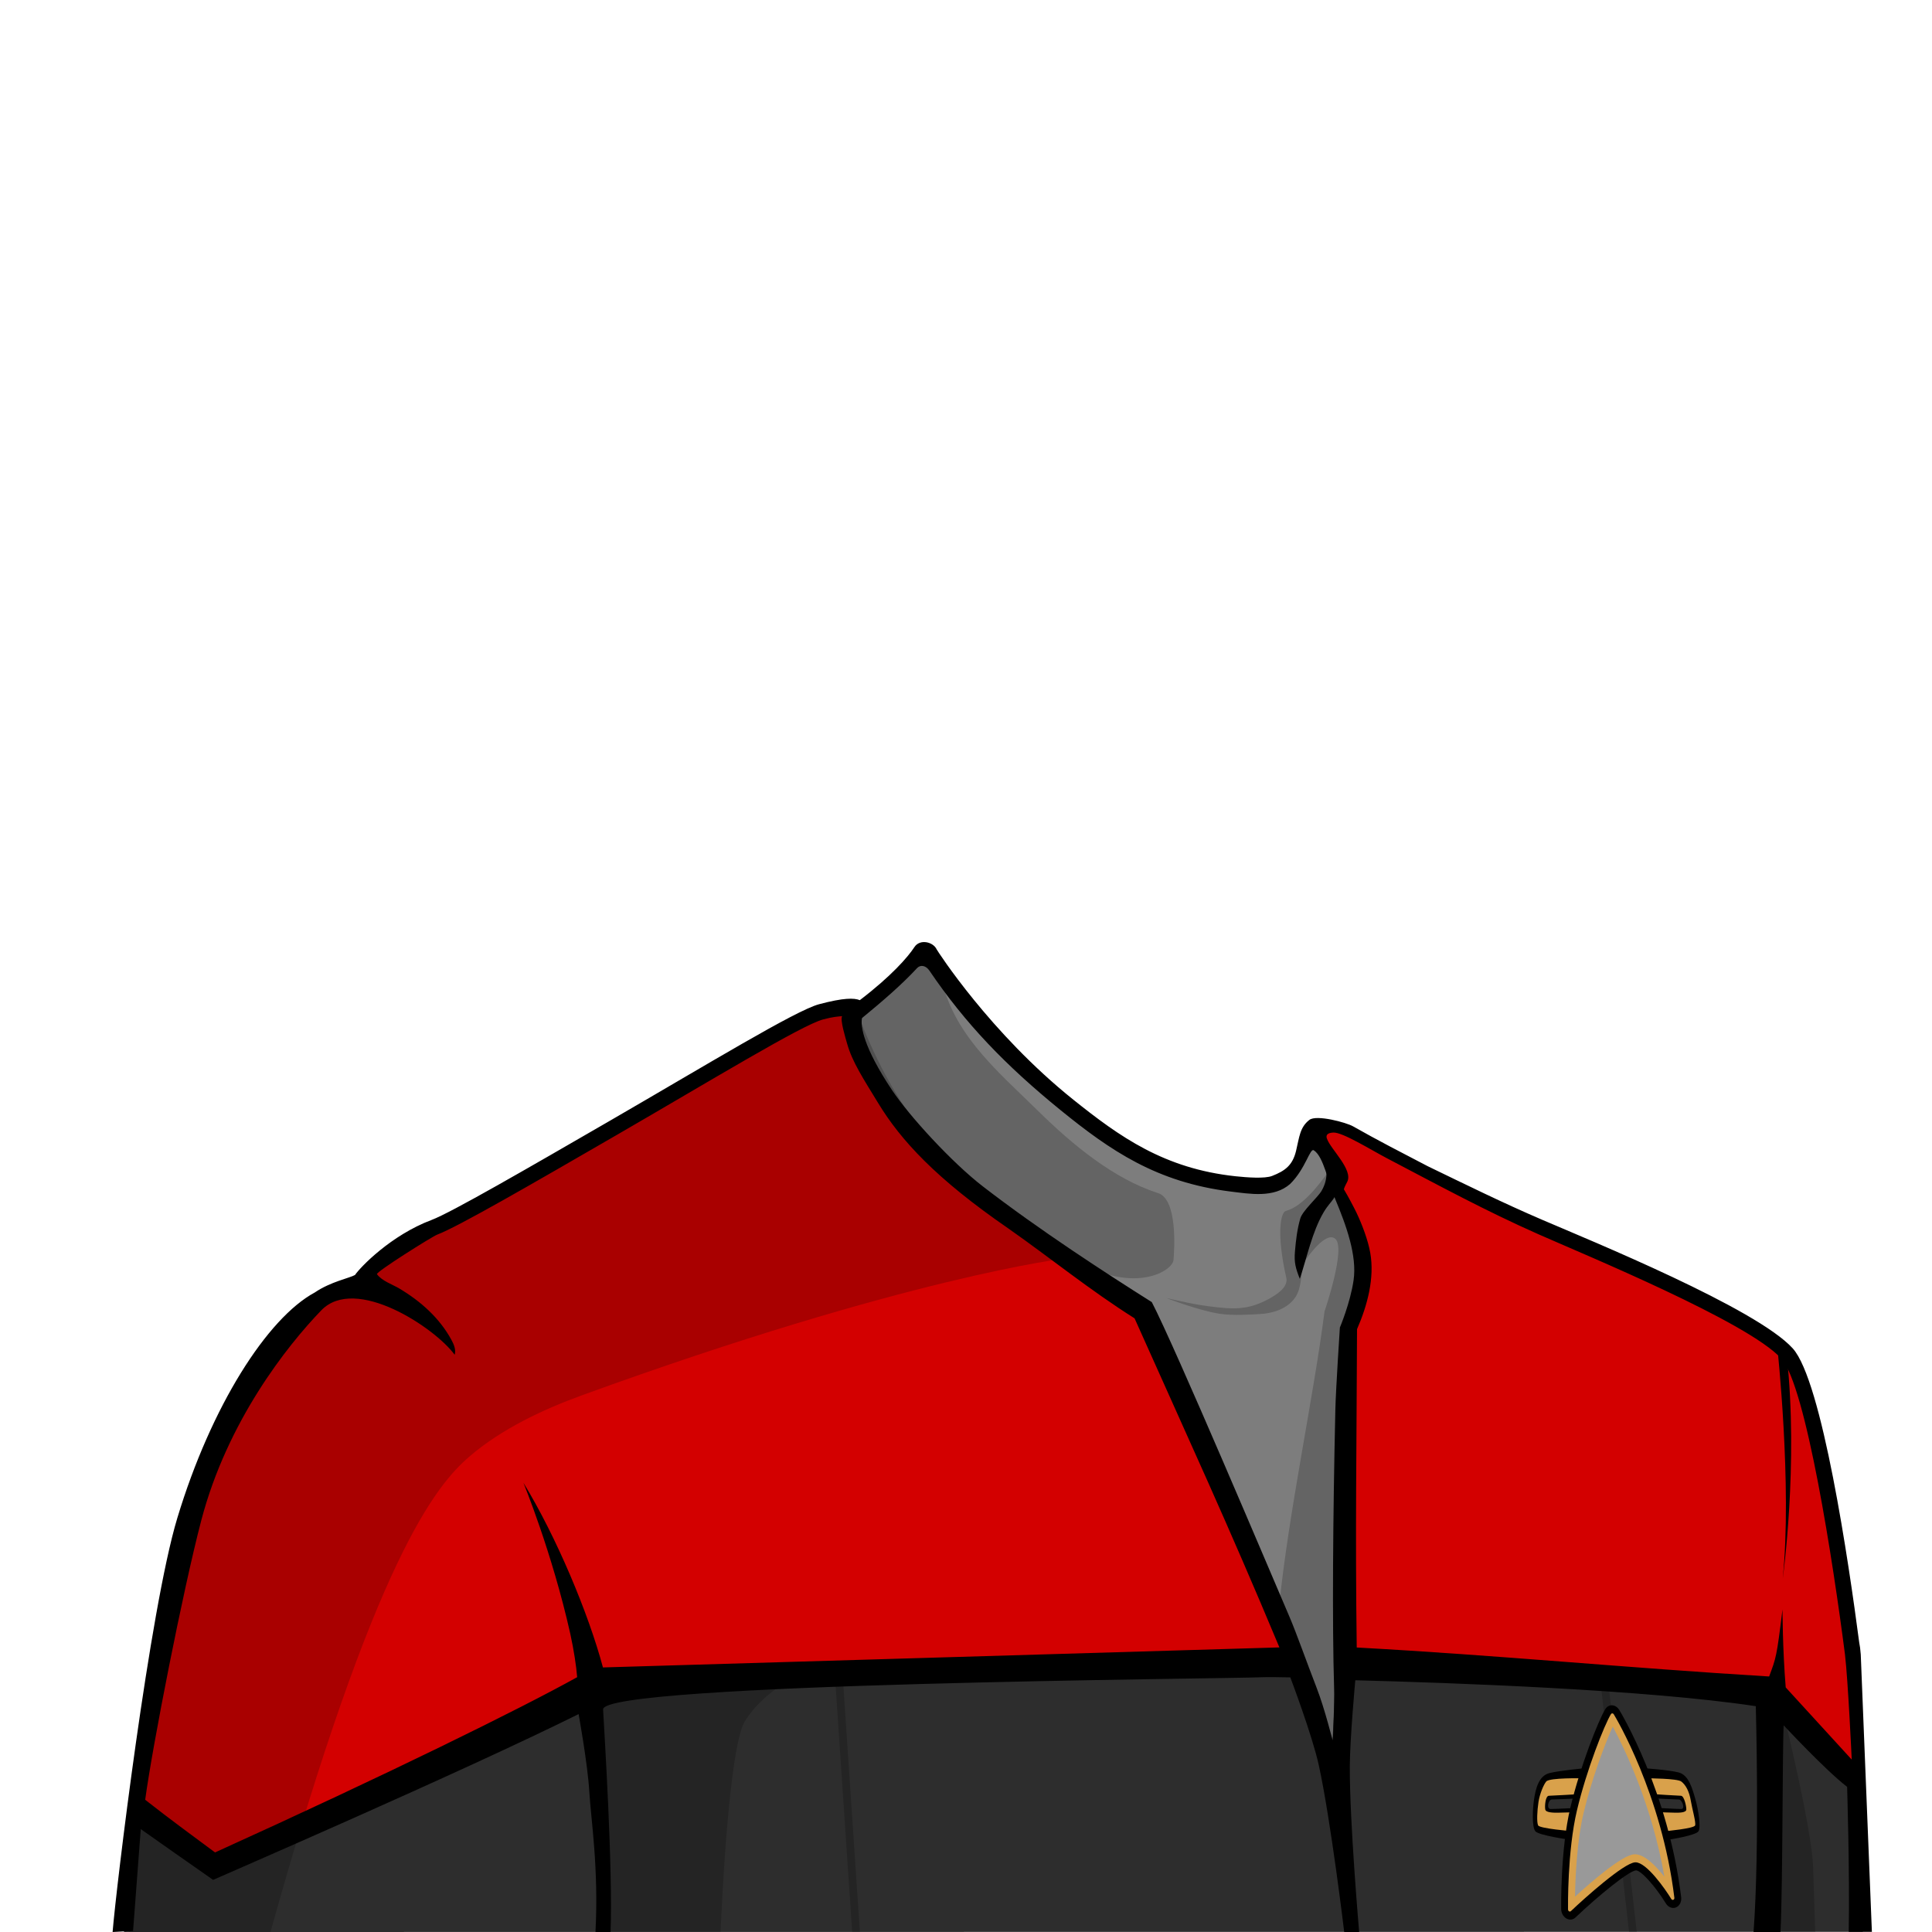<?xml version="1.0" encoding="UTF-8" standalone="no"?>
<!-- Created with Inkscape (http://www.inkscape.org/) -->

<svg
   version="1.1"
   id="svg171226"
   width="400"
   height="400"
   viewBox="0 0 400 400"
   sodipodi:docname="voyagerAverageMale.svg"
   inkscape:version="1.3.1 (91b66b0, 2023-11-16)"
   xml:space="preserve"
   xmlns:inkscape="http://www.inkscape.org/namespaces/inkscape"
   xmlns:sodipodi="http://sodipodi.sourceforge.net/DTD/sodipodi-0.dtd"
   xmlns="http://www.w3.org/2000/svg"
   xmlns:svg="http://www.w3.org/2000/svg"><defs
     id="defs171230" /><sodipodi:namedview
     id="namedview171228"
     pagecolor="#ffffff"
     bordercolor="#666666"
     borderopacity="1.0"
     inkscape:showpageshadow="2"
     inkscape:pageopacity="0.0"
     inkscape:pagecheckerboard="0"
     inkscape:deskcolor="#d1d1d1"
     showgrid="false"
     inkscape:zoom="9.32"
     inkscape:cx="200"
     inkscape:cy="199.14163"
     inkscape:window-width="1920"
     inkscape:window-height="1145"
     inkscape:window-x="2059"
     inkscape:window-y="74"
     inkscape:window-maximized="0"
     inkscape:current-layer="layer2"><inkscape:page
       x="0"
       y="0"
       id="page171232"
       width="400"
       height="400"
       margin="0"
       bleed="0" /></sodipodi:namedview><g
     inkscape:groupmode="layer"
     id="layer1"
     inkscape:label="Neck"
     style="display:none"><path
       d="m 213.633,151.294 -13.549,47.147 c 0,0 12.427,24.853 21.464,31.491 9.037,6.636 24.148,15.816 35.021,17.228 l 3.671,3.671 2.825,-2.824 5.224,-2.259 3.813,-10.875 18.428,-23.087 z"
       style="display:inline;fill:#cd976d;fill-opacity:1;fill-rule:nonzero;stroke:none;stroke-width:1.333"
       id="path171974" /><path
       d="m 200.083,198.441 c 0,0 12.867,21.571 17.836,27.064 4.969,5.493 32.696,1.831 40.543,4.185 6.339,1.901 13.099,2.665 15.471,2.891 l 16.597,-20.793 -76.897,-60.493 z"
       style="display:inline;opacity:0.2;fill:#000000;fill-opacity:1;fill-rule:nonzero;stroke:none;stroke-width:1.333"
       id="path171984" /><path
       d="m 211.645,149.528 c -1.011,4.997 -6.2,23.825 -7.369,28.788 -0.956,4.064 -1.957,8.119 -3.072,12.143 -0.516,1.859 -1.075,3.703 -1.633,5.549 -0.187,0.616 -0.955,1.863 -0.881,2.475 0.02,0.169 0.807,2.383 1.111,1.937 3.688,-5.387 5.037,-14.187 7.127,-20.381 1.491,-4.419 7.061,-22.687 8.552,-27.104 0,0 -3.833,-3.407 -3.833,-3.407"
       style="display:inline;fill:#000000;fill-opacity:1;fill-rule:nonzero;stroke:none;stroke-width:1.333"
       id="path171994" /><path
       d="m 293.276,213.319 c -2.837,2.044 -16.283,19.912 -18.592,22.531 -1.879,2.131 -4.417,10.851 -7.529,10.948 -2.104,0.065 -1.741,-3.725 -1.193,-5.332 0.263,-0.769 21.288,-30.909 21.288,-30.909 0,0 6.027,2.763 6.027,2.763"
       style="display:inline;fill:#000000;fill-opacity:1;fill-rule:nonzero;stroke:none;stroke-width:1.333"
       id="path171998" /></g><g
     id="g171234"
     inkscape:groupmode="layer"
     inkscape:label="Page 1"
     style="display:inline"><path
       d="m 365.874,352.67 4.274,9.632 14.532,6.804 -0.871,-26.573 c -1.525,-11.003 -6.343,-44.999 -8.672,-52.571 -2.789,-9.065 -4.292,-11.159 -12.445,-16.04 -8.155,-4.881 -35.127,-17.133 -45.549,-21.619 -9.844,-4.237 -26.816,-12.736 -37.04,-17.079 l -6.623,-1.677 3.859,8.05 -0.299,2.287 c 0,0 4.841,12.761 6.261,16.736 1.42,3.976 -3.407,11.073 -3.407,11.073 0,0 -6.927,7.89 -17.176,7.905 -9.221,0.014 -24.562,-6.769 -24.562,-6.769 l -3.407,-4.543 c 0,0 -15.332,-8.517 -37.477,-27.54 -22.147,-19.024 -19.16,-32.331 -19.16,-32.331 l -3.704,-1.444 -40.913,21.155 -38.588,22.548 -11.856,6.044 -6.741,6.277 -9.46,6.824 C 55.016,282.271 47.656,295.124 41.881,310.732 l -15.188,70.924 c 0,0 13.151,7.029 18.678,6.851 10.294,-0.332 56.341,-19.532 76.377,-36.751"
       style="fill:#d30000;fill-opacity:1;fill-rule:nonzero;stroke:none;stroke-width:1.333"
       id="path171958"
       sodipodi:nodetypes="ccccccsccccccsccccccccccccsc" /><path
       d="M 384.68,369.105 385.69,399.967 25.665,400 28.616,377.289 c 0,0 14.16,9.939 16.7,10.053 3.543,0.159 49.717,-21.355 77.03,-36.664 0,0 76.785,-8.295 152.637,-6.725 75.853,1.569 91.131,6.682 91.131,6.682 l 4.512,5.439 z"
       style="fill:#2d2d2d;fill-opacity:1;fill-rule:nonzero;stroke:none;stroke-width:1.333"
       id="path171962"
       sodipodi:nodetypes="ccccscsccc" /><path
       d="m 196.989,241.882 c 22.145,19.023 37.477,27.54 37.477,27.54 l 3.408,4.543 38.005,87.091 3.731,-88.226 c 0,0 4.827,-7.099 3.407,-11.073 -1.42,-3.975 -6.26,-16.737 -6.26,-16.737 l 0.297,-2.285 -4.085,-7.177 -0.565,0.152 -5.725,8 -3.401,1.937 c -2.415,0.685 -5.017,0.365 -7.462,0.119 -10.873,-1.412 -25.232,-9.196 -34.269,-15.833 -9.039,-6.637 -26.535,-28.716 -26.535,-28.716 -0.496,-1.461 -1.316,-3.672 -2.245,-4.868 -5.099,4.59 -9.661,8.172 -14.809,12.71 l 0.089,0.687 c 0,0 -3.204,13.115 18.942,32.138"
       style="fill:#7d7d7d;fill-opacity:1;fill-rule:nonzero;stroke:none;stroke-width:1.333"
       id="path171966"
       sodipodi:nodetypes="cccccsccccccccccccc" /><path
       d="m 276.073,242.231 c 0.331,0.753 0.6,1.593 0.683,2.789 0.224,3.213 -1.1,3.249 -2.696,5.944 -2.387,4.032 -3.481,9.401 -4.947,13.809 -0.872,-2.219 -1.201,-3.377 -1.008,-5.648 0.196,-2.313 0.449,-4.564 1.104,-6.844 0.465,-1.623 3.623,-4.367 4.415,-5.741 1.599,-2.768 0.995,-5.079 0.372,-8.043 0.239,0.32 0.437,0.327 0.74,0.593 0.36,1.305 0.901,2.147 1.337,3.14"
       style="fill:#000000;fill-opacity:1;fill-rule:nonzero;stroke:none;stroke-width:1.333"
       id="path172002" /><path
       d="m 367.954,278.712 c 0,0 3.129,28.845 1.144,48.113 0,0 3.301,-23.672 0.824,-46.241 z"
       style="fill:#000000;fill-opacity:1;fill-rule:nonzero;stroke:none;stroke-width:1.333"
       id="path172006" /><path
       id="path172010"
       style="fill:#000000;fill-opacity:1;fill-rule:nonzero;stroke:none;stroke-width:1.333"
       d="m 178.016,207.073 c -1.175,-0.487 -3.411,-0.499 -8.445,0.844 -4.851,1.295 -22.83,12.284 -43.535,24.261 -16.791,9.712 -32.651,18.886 -36.656,20.389 -8.445,3.167 -14.804,9.809 -15.879,11.402 -1.077,0.637 -5.048,1.384 -8.318,3.619 -9.856,5.313 -21.475,23.527 -28.479,46.727 C 30.984,333.259 24.036,390.946 23.314,400 l 4.236,-0.215 1.593,-21.091 c 0,0 13.426,9.462 14.981,10.517 1.967,-0.895 51.256,-22.202 75.672,-34.325 0,0 1.881,10.333 2.221,16.134 0.34,5.801 1.955,15.71 1.27,28.98 h 3.124 c 0.49,-13.112 -1.266,-40.96 -1.548,-46.077 -0.302,-5.482 129.751,-6.328 136.725,-6.676 0.876,-0.044 3.104,-0.004 5.559,0.038 0,0 4.546,12.012 5.893,18.166 2.49,11.38 5.265,34.549 5.265,34.549 h 3.094 c 0,0 -1.985,-22.811 -1.936,-34.244 0.025,-5.829 1.138,-17.875 1.138,-17.875 19.773,0.51 60.327,1.937 82.919,5.368 0,0 0.826,29.419 -0.463,46.751 h 5.574 c 0.484,-9.216 0.395,-39.274 0.666,-42.791 0,0 8.595,9.251 13.128,12.738 0,0 0.551,17.449 0.339,30.02 h 4.791 l -2.305,-57.434 c -0.073,-1.019 -0.189,-1.865 -0.332,-2.562 -2.157,-16.449 -7.678,-54.121 -13.764,-60.818 -7.536,-8.299 -41.698,-22.249 -51.865,-26.611 -8.09,-3.471 -15.923,-7.335 -23.704,-11.097 -5.245,-2.731 -10.547,-5.459 -15.44,-8.243 -1.437,-0.817 -7.591,-2.475 -9.053,-1.338 -1.989,1.547 -2.069,3.56 -2.757,6.413 -0.721,2.99 -2.274,4.141 -4.962,5.189 -1.51,0.588 -5.133,0.327 -7.578,0.065 -14.741,-1.584 -23.93,-8.133 -33.569,-15.849 -17.216,-13.781 -28.137,-30.811 -28.297,-31.116 -0.687,-1.542 -3.457,-2.248 -4.611,-0.481 -1.358,2.08 -4.782,6.012 -11.303,10.988 z m 41.58,22.781 c 10.327,8.398 19.885,14.918 35.124,16.833 4.059,0.493 9,1.391 12.372,-1.548 3.275,-3.206 4.136,-7.627 4.952,-6.956 1.979,1.29 2.913,6.511 4.391,10.046 2.31,5.529 4.555,11.745 3.807,16.846 -0.695,4.732 -2.834,9.769 -2.834,9.769 0,0 -0.836,12.66 -0.936,16.971 -0.52,22.502 -0.657,44.682 -0.267,57.388 0.122,3.962 -0.16,9.277 -0.273,11.085 -0.017,0.277 -1.531,-6.203 -3.394,-10.998 -2.016,-5.19 -4.105,-11.145 -5.583,-14.588 -3.732,-8.696 -23.714,-55.973 -28.489,-65.116 -9.474,-5.97 -23.254,-14.911 -34.958,-23.941 -6.407,-4.941 -15.227,-14.547 -18.842,-19.975 -5.923,-8.893 -6.537,-13.232 -6.197,-14.888 4.484,-3.68 8.301,-7.002 11.391,-10.337 0.737,-0.795 1.857,-0.528 2.555,0.501 7.438,10.965 15.714,19.584 27.179,28.908 z m -45.251,-19.474 c -0.425,0.848 0.669,4.36 1.037,5.677 1.064,3.813 3.374,7.292 6.439,12.329 4.656,7.656 11.916,15.606 26.989,25.984 8.73,6.124 16.868,12.766 26.092,18.577 11.379,25.475 19.223,42.356 29.986,68.132 l -140.054,4.147 c -3.002,-11.223 -9.67,-27.107 -16.459,-38.215 0,0 5.926,14.4 9.69,31.214 0.759,3.479 1.254,6.734 1.429,9.021 -11.812,6.552 -39.034,19.989 -74.969,36.282 -4.836,-3.594 -9.321,-6.858 -14.466,-10.903 1.511,-11.199 7.816,-43.384 11.616,-57.857 5.387,-20.517 17.764,-36.146 24.85,-43.482 7.085,-7.337 23.557,3.639 27.609,9.201 0.307,-1.035 -0.155,-2.13 -0.67,-3.078 -2.468,-4.544 -6.364,-7.996 -10.762,-10.621 -1.479,-0.881 -3.62,-1.568 -4.656,-2.98 -0.307,-0.42 11.427,-7.801 12.475,-8.193 4.259,-1.597 19.499,-10.412 37.143,-20.619 19.567,-11.317 38.312,-22.751 42.746,-23.933 2.173,-0.58 2.965,-0.57 3.935,-0.684 z m 112.852,29.447 c 10.859,5.694 20.373,10.866 31.308,15.707 9.566,4.235 43.394,18.15 50.287,25.738 5.132,5.649 10.782,42.522 13.191,61.262 0.639,5.392 1.397,21.769 1.397,21.769 l -13.666,-14.942 c -0.649,-7.88 -0.67,-16.147 -0.67,-16.147 -1.2,9.905 -1.338,10.039 -2.763,13.883 -29.676,-1.794 -55.701,-4.374 -85.384,-6 -0.326,-24.62 -0.022,-41.257 0.062,-65.905 2.175,-4.993 3.651,-10.607 2.739,-15.806 -0.462,-2.633 -1.703,-5.907 -2.845,-8.299 -0.501,-1.049 -1.747,-3.413 -2.62,-4.863 0.125,-0.467 0.466,-1.101 0.685,-1.521 1.3,-2.493 -3.4,-6.737 -4.17,-8.914 -0.044,-0.124 -0.588,-1.225 1.323,-1.305 1.911,-0.08 7.745,3.571 11.125,5.344 z"
       sodipodi:nodetypes="ccccccscccccsccsccsccscccccccccccscscsscssscscscscssssscccscssscssccccccccsccccccccccssccccccccccccccs" /><path
       d="m 219.511,258.967 c -4.76,-3.349 -14.796,-9.371 -28.605,-22.44 -13.809,-13.071 -13.345,-26.616 -13.345,-26.616 l 14.744,-13.602 2.245,3.815 c 1.444,13.037 11.95,21.578 20.294,29.802 7.411,7.304 15.802,14.113 24.763,17.046 4.207,1.052 3.568,11.547 3.352,13.924 -0.216,2.377 -9.3,8.028 -23.449,-1.928"
       style="opacity:0.2;fill:#000000;fill-opacity:1;fill-rule:nonzero;stroke:none;stroke-width:1.333"
       id="path172060"
       sodipodi:nodetypes="cccccccsc" /><path
       d="m 177.384,209.317 -3.049,-1.738 -40.837,20.548 -38.589,22.549 -11.855,6.044 -6.743,6.276 -9.459,6.824 -8.589,6.699 -18.387,37.684 C 33.496,340.011 28.912,364.861 26.484,391.986 L 26.678,400 h 29.322 c 21.625,-77.549 34.367,-92.522 41.106,-98.368 6.739,-5.845 15.612,-9.926 23.284,-12.716 67.723,-24.627 100.164,-28.372 100.164,-28.372 -23.419,-16.924 -34.622,-28.386 -43.17,-51.228 z"
       style="display:inline;opacity:0.2;fill:#000000;fill-opacity:1;fill-rule:nonzero;stroke:none;stroke-width:1.333"
       id="path172176"
       sodipodi:nodetypes="cccccccccccczccc" /><path
       d="m 163.992,347.502 c -14.489,1.079 -27.203,1.64 -33.851,2.282 l -6.206,2.224 c 0,0 -0.355,24.655 1.526,47.992 l 23.714,0 c 1.04,-22.693 2.812,-39.967 5.011,-43.572 2.302,-3.774 6.059,-6.789 9.807,-8.926 z"
       style="opacity:0.2;fill:#000000;fill-opacity:1;fill-rule:nonzero;stroke:none;stroke-width:1.333"
       id="path172192"
       sodipodi:nodetypes="cccccsc" /><path
       d="m 269.85,261.505 c 1.027,-1.524 4.725,-6.693 6.627,-5.004 2.219,1.973 -2.245,15.007 -2.245,15.007 -2.319,18.076 -7.449,41.612 -9.422,61.236 l 11.226,28.384 3.576,-88.298 c 0,0 2.783,-6.711 2.783,-10.163 0,-3.452 -7.087,-20.493 -7.087,-20.493 -2.47,3.567 -5.818,7.675 -9.087,8.538 -1.08,0.285 -1.985,4.706 0.091,13.834 0.43,1.892 -1.806,3.406 -3.708,4.428 -4.321,2.321 -7.309,2.116 -12.364,1.475 -2.979,-0.378 -5.248,-0.932 -8.753,-1.698 0,0 6.649,2.573 11.01,3.248 2.784,0.431 6.572,0.158 8.563,0.044 2.405,-0.138 5.521,-1.051 7.128,-3.457 1.347,-2.016 1.109,-4.72 1.664,-7.08 z"
       style="opacity:0.2;fill:#000000;fill-opacity:1;fill-rule:nonzero;stroke:none;stroke-width:1.333"
       id="path172208"
       sodipodi:nodetypes="ccccccscsssscssscc" /><path
       style="opacity:0.2;fill:#000000;fill-opacity:1;stroke:none;stroke-width:0.912px;stroke-linecap:butt;stroke-linejoin:miter;stroke-opacity:1"
       d="m 368.954,353.548 c 0,0 6.169,24.649 6.438,33.172 0.269,8.523 0.429,13.28 0.429,13.28 H 366.379 Z"
       id="path2"
       sodipodi:nodetypes="czccc" /><path
       style="color:#000000;fill:#000000;fill-opacity:0.2;-inkscape-stroke:none"
       d="m 174.572,348.451 -1.596,0.113 L 176.434,400 h 1.596 z m 158.477,0.451 -1.59,0.186 L 337.281,400 h 1.59 z"
       id="path4"
       sodipodi:nodetypes="cccccccccc" /><g
       id="g5"
       transform="translate(0,-2)"><path
         id="path172022"
         style="fill:#d9a14b;fill-opacity:1;fill-rule:nonzero;stroke:none;stroke-width:1.333"
         d="m 348.581,376.905 c -0.228,0.303 -6.489,-0.136 -6.489,-0.136 l -0.359,0.031 -0.749,-3.025 6.963,0.333 c 0,0 0.564,0.801 0.568,0.847 0.005,0.045 0.295,1.648 0.067,1.951 m 1.511,-3.548 c -0.637,-2.301 -1.879,-3.835 -2.996,-4.053 -1.117,-0.22 -8.703,-0.111 -8.703,-0.111 l 5.029,13.148 c 0,0 7.66,-1.096 7.927,-1.863 0.265,-0.767 -0.62,-4.821 -1.257,-7.121 m -29.266,0.75 7.643,-0.333 -0.331,3.025 -0.401,-0.031 c 0,0 -6.851,0.439 -7.152,0.136 -0.301,-0.303 -0.245,-1.905 -0.248,-1.951 -0.003,-0.045 0.489,-0.847 0.489,-0.847 z m -2.713,6.371 c 0.421,0.767 9.071,1.863 9.071,1.863 l 3.395,-13.147 c 0,0 -8.404,-0.111 -9.603,0.109 -1.2,0.219 -2.319,1.752 -2.644,4.053 -0.327,2.301 -0.639,6.355 -0.219,7.121" /><path
         d="m 325.073,398.597 c -0.169,0 -0.344,-0.048 -0.505,-0.144 -0.38,-0.228 -0.629,-0.685 -0.636,-1.172 -0.007,-0.495 -0.149,-12.216 1.869,-20.723 2.048,-8.625 5.789,-17.973 7.144,-20.191 0.195,-0.316 0.515,-0.491 0.857,-0.472 0.344,0.02 0.671,0.232 0.877,0.572 0.409,0.673 10.048,16.731 12.683,38.383 0.069,0.569 -0.197,1.092 -0.647,1.272 -0.448,0.181 -0.967,-0.028 -1.259,-0.508 -1.793,-2.937 -5.16,-7.211 -6.788,-7.211 -0.021,0 -0.044,0 -0.065,0.003 -1.827,0.135 -8.644,5.891 -12.901,9.935 -0.179,0.169 -0.401,0.256 -0.629,0.256"
         style="fill:#d9a14b;fill-opacity:1;fill-rule:nonzero;stroke:none;stroke-width:1.333"
         id="path172026" /><path
         d="m 333.802,356.726 c -0.108,0 -0.208,0.059 -0.269,0.159 -1.331,2.177 -5.017,11.407 -7.045,19.949 -1.995,8.397 -1.852,20.003 -1.845,20.493 0.003,0.161 0.085,0.315 0.212,0.391 0.123,0.073 0.277,0.059 0.379,-0.037 2.896,-2.752 10.927,-9.931 13.277,-10.104 l 0.108,-0.004 c 2.275,0 6.117,5.48 7.407,7.592 0.097,0.16 0.269,0.228 0.417,0.171 0.152,-0.061 0.241,-0.236 0.217,-0.425 -2.609,-21.449 -12.144,-37.327 -12.548,-37.992 -0.069,-0.113 -0.179,-0.185 -0.292,-0.191 -0.005,-0.001 -0.012,-0.001 -0.017,-0.001 m -8.677,42.703 c -0.288,0 -0.579,-0.083 -0.843,-0.24 -0.632,-0.38 -1.048,-1.145 -1.06,-1.953 -0.007,-0.499 -0.152,-12.333 1.895,-20.952 2.067,-8.705 5.863,-18.175 7.241,-20.429 0.323,-0.527 0.851,-0.825 1.427,-0.789 0.573,0.033 1.12,0.389 1.464,0.955 0.413,0.68 10.156,16.905 12.816,38.773 0.116,0.947 -0.327,1.819 -1.076,2.119 -0.748,0.301 -1.612,-0.045 -2.1,-0.845 -2.143,-3.511 -5.14,-6.831 -6.168,-6.831 -1.479,0.108 -7.675,5.137 -12.548,9.767 -0.289,0.275 -0.663,0.427 -1.048,0.427"
         style="fill:#000000;fill-opacity:1;fill-rule:nonzero;stroke:none;stroke-width:1.333"
         id="path172030" /><path
         d="m 333.908,359.481 c -1.611,3.492 -4.417,11.02 -6.051,17.904 -1.372,5.775 -1.703,13.329 -1.777,17.309 3.332,-3.047 9.717,-8.592 12.24,-8.777 2.024,-0.152 4.455,2.313 6.275,4.64 -2.589,-15.004 -8.412,-26.855 -10.687,-31.076"
         style="fill:#999999;fill-opacity:1;fill-rule:nonzero;stroke:none;stroke-width:1.333"
         id="path172034" /><path
         id="path172046"
         style="fill:#000000;fill-opacity:1;fill-rule:nonzero;stroke:none;stroke-width:1.333"
         d="m 324.977,382.888 c 0,0 -6.397,-0.876 -7.105,-1.753 -0.707,-0.876 -0.588,-4.449 -0.256,-6.64 0.332,-2.192 0.979,-4.848 3.184,-5.396 2.205,-0.548 7.284,-1.001 7.284,-1.001 l -0.432,2.081 c 0,0 -6.832,-0.155 -7.517,0.657 -0.541,0.643 -1.349,2.54 -1.615,4.293 -0.267,1.753 -0.388,4.143 -0.068,4.8 0.32,0.657 7.071,1.205 7.071,1.205 z m 20.521,0 c 0,0 5.656,-0.876 6.165,-1.753 0.508,-0.876 -0.019,-4.417 -0.647,-6.608 -0.627,-2.192 -1.369,-5.005 -3.445,-5.553 -2.077,-0.547 -7.087,-0.876 -7.087,-0.876 l 0.701,2.081 c 0,0 6.067,0.023 6.897,0.657 0.969,0.741 1.653,2.071 1.972,3.944 0.305,1.799 1.096,4.492 0.904,5.149 -0.192,0.657 -6.216,1.205 -6.216,1.205 z" /><path
         id="path172050"
         style="fill:#000000;fill-opacity:1;fill-rule:nonzero;stroke:none;stroke-width:1.333"
         d="m 326.348,376.315 c 0,0 -4.372,0.219 -5.305,0.219 -0.932,0 -0.493,-1.972 0.253,-1.972 0.747,0 5.491,-0.219 5.491,-0.219 l -0.053,-0.876 c 0,0 -5.299,0.319 -6.044,0.328 -0.745,0.009 -0.892,2.191 -0.759,2.849 0.133,0.657 1.72,0.657 2.559,0.657 0.84,0 3.819,-0.111 3.819,-0.111 z m 16.931,0 c 0,0 3.987,0.219 4.831,0.219 0.844,0 0.153,-1.972 -0.523,-1.972 -0.675,0 -4.999,-0.219 -4.999,-0.219 l -0.083,-0.876 c 0,0 4.84,0.319 5.516,0.328 0.676,0.009 1.133,2.191 1.111,2.849 -0.023,0.657 -1.457,0.657 -2.217,0.657 -0.759,0 -3.469,-0.111 -3.469,-0.111 z" /></g></g><g
     inkscape:groupmode="layer"
     id="layer2"
     inkscape:label="Bolian Ridge"
     style="display:none"><path
       style="display:inline;fill:none;stroke:#000000;stroke-width:0.8;stroke-linecap:butt;stroke-linejoin:miter;stroke-dasharray:none;stroke-opacity:1"
       d="m 260.12,248.623 23.292,-42.735"
       id="path1746"
       sodipodi:nodetypes="cc" /><path
       style="color:#000000;display:inline;fill:#000000;fill-opacity:0.2;-inkscape-stroke:none"
       d="m 280.57,203.944 -23.462,43.159 1.79,0.838 23.124,-42.82 z"
       id="path1748"
       sodipodi:nodetypes="ccccc" /></g></svg>
